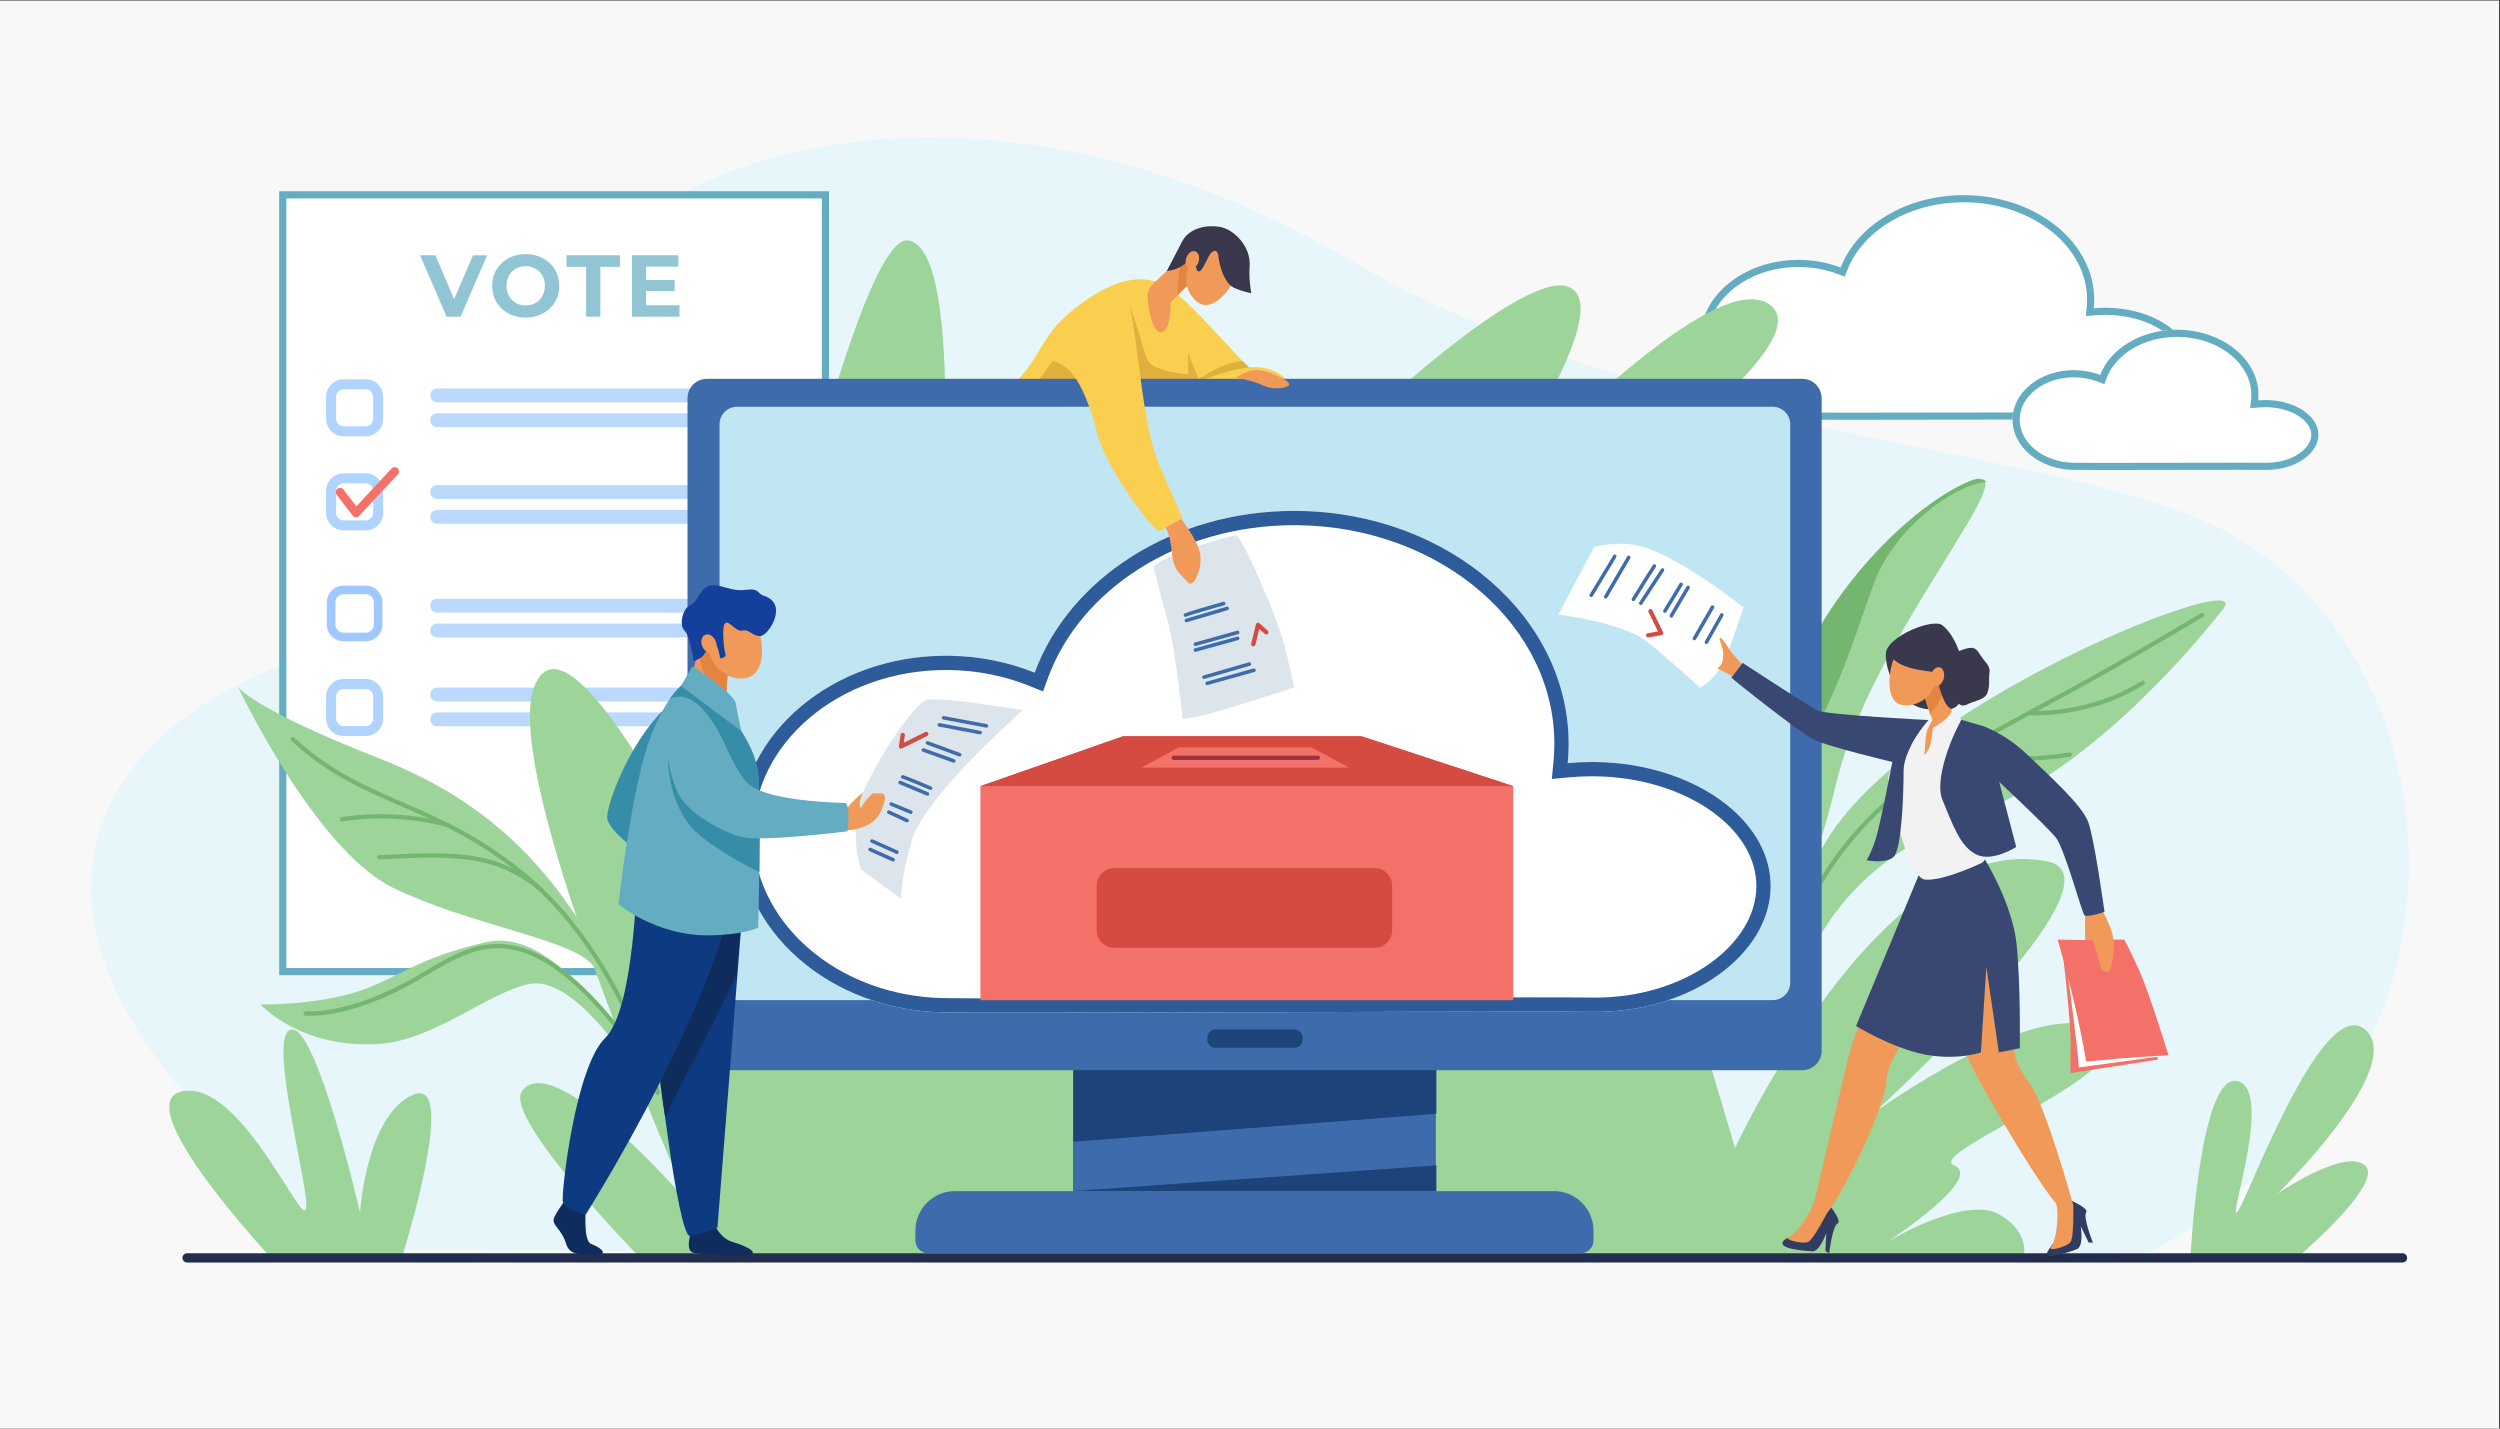 <?xml version="1.0" encoding="UTF-8" standalone="no"?>
<svg
   xmlns:dc="http://purl.org/dc/elements/1.1/"
   xmlns:cc="http://creativecommons.org/ns#"
   xmlns:rdf="http://www.w3.org/1999/02/22-rdf-syntax-ns#"
   xmlns:svg="http://www.w3.org/2000/svg"
   xmlns="http://www.w3.org/2000/svg"
   viewBox="0 0 4666.667 2666.667"
   height="2666.667"
   width="4666.667"
   xml:space="preserve"
   id="svg2"
   version="1.1"><rect x="0" y="0" width="4666.667" height="2666.667" fill="#333333" stroke="none"/><defs
     id="defs6" /><g
     transform="matrix(1.333,0,0,-1.333,0,2666.667)"
     id="g10"><g
       transform="scale(0.1)"
       id="g12"><g
         transform="scale(2.147)"
         id="g14"><path
           id="path16"
           style="fill:#f8f8f8;fill-opacity:1;fill-rule:nonzero;stroke:none"
           d="M 16300,0 H 0 V 9314.29 H 16300 V 0" /></g><g
         transform="scale(2.107)"
         id="g18"><path
           id="path20"
           style="fill:#e6f6fa;fill-opacity:1;fill-rule:nonzero;stroke:none"
           d="m 2378.06,1192.99 c -3134.936,2299.29 -1426.252,3730.92 -87.97,3997.52 1338.28,266.6 972.55,1923.55 1936.23,2801.08 626.52,570.49 2534.58,1063.55 4741.31,-222.9 C 11174.4,6482.24 13902.6,6552.9 14933.2,5880.99 16243.1,5026.97 16300,3034.87 15412.2,2097.13 14439.6,1069.71 14050.5,1103.7 14050.5,1103.7 l -11672.44,89.29" /></g><g
         transform="scale(1.06)"
         id="g22"><path
           id="path24"
           style="fill:#ffffff;fill-opacity:1;fill-rule:nonzero;stroke:none"
           d="M 10905.3,6036.93 H 3735.91 V 16300 H 10905.3 V 6036.93" /></g><g
         transform="scale(1.063)"
         id="g26"><path
           id="path28"
           style="fill:#63acc2;fill-opacity:1;fill-rule:nonzero;stroke:none"
           d="M 3772.16,6066.54 H 10826.8 V 16205.9 H 3772.16 Z m 7148.74,-94.05 H 3678.1 V 16300 h 7242.8 V 5972.49" /></g><path
         id="path30"
         style="fill:#bbd9ff;fill-opacity:1;fill-rule:nonzero;stroke:none"
         d="M 10793.7,14371.4 H 6117.56 c -50,0 -90.92,40.9 -90.92,90.9 v 12.2 c 0,50 40.92,90.9 90.92,90.9 h 4676.14 c 50,0 90.9,-40.9 90.9,-90.9 v -12.2 c 0,-50 -40.9,-90.9 -90.9,-90.9" /><path
         id="path32"
         style="fill:#bbd9ff;fill-opacity:1;fill-rule:nonzero;stroke:none"
         d="M 10793.7,14023.8 H 6117.56 c -50,0 -90.92,40.9 -90.92,90.9 v 12.2 c 0,50 40.92,90.9 90.92,90.9 h 4676.14 c 50,0 90.9,-40.9 90.9,-90.9 v -12.2 c 0,-50 -40.9,-90.9 -90.9,-90.9" /><path
         id="path34"
         style="fill:#bbd9ff;fill-opacity:1;fill-rule:nonzero;stroke:none"
         d="M 10793.7,13018.4 H 6117.56 c -50,0 -90.92,40.9 -90.92,90.9 v 12.2 c 0,50 40.92,90.9 90.92,90.9 h 4676.14 c 50,0 90.9,-40.9 90.9,-90.9 v -12.2 c 0,-50 -40.9,-90.9 -90.9,-90.9" /><path
         id="path36"
         style="fill:#bbd9ff;fill-opacity:1;fill-rule:nonzero;stroke:none"
         d="M 10793.7,12670.7 H 6117.56 c -50,0 -90.92,40.9 -90.92,91 v 12.1 c 0,50 40.92,90.9 90.92,90.9 h 4676.14 c 50,0 90.9,-40.9 90.9,-90.9 v -12.1 c 0,-50.1 -40.9,-91 -90.9,-91" /><path
         id="path38"
         style="fill:#bbd9ff;fill-opacity:1;fill-rule:nonzero;stroke:none"
         d="M 10793.7,11425.8 H 6117.56 c -50,0 -90.92,40.9 -90.92,90.9 v 12.2 c 0,50 40.92,90.9 90.92,90.9 h 4676.14 c 50,0 90.9,-40.9 90.9,-90.9 v -12.2 c 0,-50 -40.9,-90.9 -90.9,-90.9" /><path
         id="path40"
         style="fill:#bbd9ff;fill-opacity:1;fill-rule:nonzero;stroke:none"
         d="M 10793.7,11078.1 H 6117.56 c -50,0 -90.92,41 -90.92,91 v 12.1 c 0,50 40.92,91 90.92,91 h 4676.14 c 50,0 90.9,-41 90.9,-91 v -12.1 c 0,-50 -40.9,-91 -90.9,-91" /><path
         id="path42"
         style="fill:#bbd9ff;fill-opacity:1;fill-rule:nonzero;stroke:none"
         d="M 10793.7,10182.2 H 6117.56 c -50,0 -90.92,40.9 -90.92,90.9 v 12.2 c 0,50 40.92,90.9 90.92,90.9 h 4676.14 c 50,0 90.9,-40.9 90.9,-90.9 v -12.2 c 0,-50 -40.9,-90.9 -90.9,-90.9" /><path
         id="path44"
         style="fill:#bbd9ff;fill-opacity:1;fill-rule:nonzero;stroke:none"
         d="M 10793.7,9834.5 H 6117.56 c -50,0 -90.92,41 -90.92,91 v 12.1 c 0,50 40.92,91 90.92,91 h 4676.14 c 50,0 90.9,-41 90.9,-91 v -12.1 c 0,-50 -40.9,-91 -90.9,-91" /><path
         id="path46"
         style="fill:#b1d3ff;fill-opacity:1;fill-rule:nonzero;stroke:none"
         d="M 5121.03,13895.2 H 4811 c -134.76,0 -244.39,109.6 -244.39,244.4 v 310 c 0,134.8 109.63,244.4 244.39,244.4 h 310.03 c 134.76,0 244.4,-109.6 244.4,-244.4 v -310 c 0,-134.8 -109.64,-244.4 -244.4,-244.4 M 4811,14554 c -57.56,0 -104.4,-46.8 -104.4,-104.4 v -310 c 0,-57.6 46.84,-104.4 104.4,-104.4 h 310.03 c 57.57,0 104.4,46.8 104.4,104.4 v 310 c 0,57.6 -46.83,104.4 -104.4,104.4 H 4811" /><path
         id="path48"
         style="fill:#b1d3ff;fill-opacity:1;fill-rule:nonzero;stroke:none"
         d="M 5121.03,12577.5 H 4811 c -134.76,0 -244.39,109.7 -244.39,244.4 v 310.1 c 0,134.7 109.63,244.4 244.39,244.4 h 310.03 c 134.76,0 244.4,-109.7 244.4,-244.4 v -310.1 c 0,-134.7 -109.64,-244.4 -244.4,-244.4 M 4811,13236.4 c -57.56,0 -104.4,-46.9 -104.4,-104.4 v -310.1 c 0,-57.5 46.84,-104.4 104.4,-104.4 h 310.03 c 57.57,0 104.4,46.9 104.4,104.4 v 310.1 c 0,57.5 -46.83,104.4 -104.4,104.4 H 4811" /><path
         id="path50"
         style="fill:#f37168;fill-opacity:1;fill-rule:nonzero;stroke:none"
         d="m 4985.41,12761.9 c -0.97,0 -1.94,0 -2.91,0.1 -17.63,0.9 -33.98,9.4 -44.72,23.4 l -222.84,290.7 c -20.16,26.3 -15.18,63.9 11.11,84.1 26.3,20.2 63.96,15.2 84.13,-11.1 l 179.71,-234.4 494.2,529.5 c 22.62,24.2 60.6,25.5 84.81,2.9 24.23,-22.6 25.53,-60.6 2.93,-84.8 L 5029.27,12781 c -11.38,-12.2 -27.28,-19.1 -43.86,-19.1" /><path
         id="path52"
         style="fill:#9ec8ff;fill-opacity:1;fill-rule:nonzero;stroke:none"
         d="m 4811,11684.1 c -63.08,0 -114.39,-51.3 -114.39,-114.4 v -310 c 0,-63.1 51.31,-114.4 114.39,-114.4 h 310.04 c 63.07,0 114.39,51.3 114.39,114.4 v 310 c 0,63.1 -51.32,114.4 -114.39,114.4 z m 310.04,-658.8 H 4811 c -129.24,0 -234.39,105.1 -234.39,234.4 v 310 c 0,129.3 105.15,234.4 234.39,234.4 h 310.04 c 129.24,0 234.39,-105.1 234.39,-234.4 v -310 c 0,-129.3 -105.15,-234.4 -234.39,-234.4" /><path
         id="path54"
         style="fill:#b1d3ff;fill-opacity:1;fill-rule:nonzero;stroke:none"
         d="M 5121.03,9697.6 H 4811 c -134.76,0 -244.39,109.7 -244.39,244.4 v 310.1 c 0,134.7 109.63,244.4 244.39,244.4 h 310.03 c 134.76,0 244.4,-109.7 244.4,-244.4 V 9942 c 0,-134.7 -109.64,-244.4 -244.4,-244.4 M 4811,10356.4 c -57.56,0 -104.4,-46.8 -104.4,-104.3 V 9942 c 0,-57.5 46.84,-104.4 104.4,-104.4 h 310.03 c 57.57,0 104.4,46.9 104.4,104.4 v 310.1 c 0,57.5 -46.83,104.3 -104.4,104.3 H 4811" /><g
         transform="scale(1.008)"
         id="g56"><path
           id="path58"
           style="fill:#92c5d4;fill-opacity:1;fill-rule:nonzero;stroke:none"
           d="m 6398.69,15447.4 h -194.88 l -367.83,852.6 h 213.14 l 259.44,-609 263.09,609 h 196.09 l -369.05,-852.6" /></g><g
         transform="scale(1.009)"
         id="g60"><path
           id="path62"
           style="fill:#92c5d4;fill-opacity:1;fill-rule:nonzero;stroke:none"
           d="m 7295.88,15419 c -88.43,0 -168.13,19 -239.12,57.2 -70.99,38.1 -126.56,90.6 -166.71,157.6 -40.15,66.9 -60.23,142.1 -60.23,225.7 0,83.5 20.08,158.8 60.23,225.7 40.15,67 95.72,119.5 166.71,157.6 70.99,38.1 150.69,57.2 239.12,57.2 88.42,0 167.94,-19.1 238.53,-57.2 70.57,-38.1 126.13,-90.6 166.7,-157.6 40.56,-66.9 60.86,-142.2 60.86,-225.7 0,-83.6 -20.3,-158.8 -60.86,-225.7 -40.57,-67 -96.13,-119.5 -166.7,-157.6 -70.59,-38.2 -150.11,-57.2 -238.53,-57.2 m 0,713.1 c -50.3,0 -95.72,-11.6 -136.29,-34.7 -40.56,-23.1 -72.4,-55.4 -95.53,-96.8 -23.12,-41.3 -34.66,-88.4 -34.66,-141.1 0,-52.7 11.54,-99.8 34.66,-141.2 23.13,-41.3 54.97,-73.6 95.53,-96.7 40.57,-23.1 85.99,-34.7 136.29,-34.7 50.3,0 95.72,11.6 136.3,34.7 40.55,23.1 72.42,55.4 95.52,96.7 23.13,41.4 34.69,88.5 34.69,141.2 0,52.7 -11.56,99.8 -34.69,141.1 -23.1,41.4 -54.97,73.7 -95.52,96.8 -40.58,23.1 -86,34.7 -136.3,34.7" /></g><g
         transform="scale(1.008)"
         id="g64"><path
           id="path66"
           style="fill:#92c5d4;fill-opacity:1;fill-rule:nonzero;stroke:none"
           d="m 8340.14,15447.4 h -197.29 v 691.8 H 7870 v 160.8 h 742.99 v -160.8 h -272.85 v -691.8" /></g><g
         transform="scale(1.008)"
         id="g68"><path
           id="path70"
           style="fill:#92c5d4;fill-opacity:1;fill-rule:nonzero;stroke:none"
           d="m 9439.98,15447.4 h -660.15 v 852.6 h 644.32 v -158.3 h -448.22 v -185.2 h 395.85 v -153.4 h -395.85 v -197.3 h 464.05 v -158.4" /></g><g
         transform="scale(1.882)"
         id="g72"><path
           id="path74"
           style="fill:#ffffff;fill-opacity:1;fill-rule:nonzero;stroke:none"
           d="m 15677.5,8339.84 c -33.4,0.49 -66.1,-0.8 -98.1,-3.64 1.8,18.09 2.9,36.35 3.2,54.79 6.1,426.73 -420.9,778.86 -953.9,786.51 -437,6.27 -809.3,-220.99 -932.7,-538.23 -91.6,34.88 -193.5,55.03 -301.1,56.58 -406,5.82 -739,-255.55 -743.6,-583.8 -4.8,-328.26 320.5,-599.08 726.5,-604.91 274.5,-3.94 2051.4,3.39 2288,0 345.2,-4.96 627.7,188.86 631,414.74 3.2,225.88 -274.1,413.01 -619.3,417.96" /></g><g
         transform="scale(1.882)"
         id="g76"><path
           id="path78"
           style="fill:#63acc2;fill-opacity:1;fill-rule:nonzero;stroke:none"
           d="m 14611,9177.63 c -429.3,0.02 -793.3,-225.37 -915,-538.36 -91.6,34.88 -193.5,55.03 -301.1,56.58 -4.5,0.06 -8.9,0.09 -13.3,0.09 -399.9,0.01 -725.7,-259.23 -730.3,-583.89 -4.8,-328.26 320.5,-599.08 726.5,-604.91 61.4,-0.89 197.7,-1.2 375,-1.2 458.8,0 1192.3,2.13 1613.4,2.13 144.8,0 252.6,-0.26 299.6,-0.93 4.3,-0.06 8.6,-0.09 12.9,-0.09 339.4,0 614.8,191.77 618.1,414.83 3.2,225.88 -274.1,413.01 -619.3,417.96 -4.6,0.07 -9.1,0.1 -13.6,0.1 -28.7,0 -56.9,-1.29 -84.5,-3.74 1.8,18.09 2.9,36.35 3.2,54.79 6.1,426.73 -420.9,778.86 -953.9,786.51 -5.9,0.08 -11.8,0.13 -17.7,0.13 z m 0,-53.14 c 5.7,0 11.3,-0.04 16.9,-0.12 502.8,-7.22 907.3,-335.87 901.6,-732.62 -0.2,-16.29 -1.2,-33.16 -3,-50.15 l -6.5,-64.01 64,5.69 c 26.5,2.34 53.3,3.53 79.9,3.53 4.3,0 8.6,-0.03 12.9,-0.1 156.7,-2.25 302.8,-43.81 411.3,-117.04 101.6,-68.58 156.8,-156.31 155.5,-247.03 -1.3,-90.81 -58,-178.84 -159.7,-247.86 -108.8,-73.9 -252.7,-114.6 -405.2,-114.6 -4,0 -8.1,0.03 -12.1,0.09 -43.7,0.62 -142,0.93 -300.4,0.93 -206.1,0 -481.8,-0.5 -773.8,-1.03 -297.6,-0.54 -605.3,-1.09 -839.6,-1.09 -195.9,0 -318.3,0.38 -374.2,1.19 -376,5.4 -678.5,252.58 -674.2,551.01 2,140.71 71.9,273.15 196.9,372.94 128.1,102.27 298.7,158.59 480.3,158.59 4.2,0 8.4,-0.03 12.6,-0.09 98.8,-1.42 194.1,-19.29 282.9,-53.11 l 49.3,-18.77 19.1,49.17 c 27.7,71.4 69.5,138.73 124.1,200.1 54.4,61.14 120.3,115.01 195.8,160.1 158.1,94.39 346.8,144.29 545.6,144.28" /></g><g
         transform="scale(1.992)"
         id="g80"><path
           id="path82"
           style="fill:#ffffff;fill-opacity:1;fill-rule:nonzero;stroke:none"
           d="m 15932.9,7230.48 c -19.7,0.28 -39,-0.48 -57.9,-2.15 1.1,10.67 1.7,21.44 1.9,32.31 3.6,251.7 -248.3,459.4 -562.7,463.91 -257.7,3.7 -477.3,-130.34 -550.1,-317.46 -54,20.57 -114.1,32.45 -177.6,33.37 -239.5,3.44 -435.8,-150.73 -438.6,-344.35 -2.8,-193.61 189.1,-353.35 428.5,-356.79 161.9,-2.33 1210,2 1349.5,0 203.7,-2.92 370.3,111.39 372.2,244.63 1.9,133.23 -161.6,243.61 -365.2,246.53" /></g><g
         transform="scale(1.992)"
         id="g84"><path
           id="path86"
           style="fill:#63acc2;fill-opacity:1;fill-rule:nonzero;stroke:none"
           d="m 15303.8,7724.62 c -253.2,0.02 -467.9,-132.93 -539.7,-317.53 -54,20.57 -114.1,32.45 -177.6,33.37 -2.6,0.03 -5.3,0.05 -7.9,0.05 -235.8,0.01 -428,-152.9 -430.7,-344.4 -2.8,-193.61 189.1,-353.35 428.5,-356.79 36.2,-0.52 116.6,-0.71 221.2,-0.71 270.7,0 703.3,1.26 951.6,1.26 85.5,0 149,-0.16 176.7,-0.55 2.6,-0.04 5.2,-0.05 7.7,-0.05 200.1,0 362.6,113.11 364.5,244.68 1.9,133.23 -161.6,243.61 -365.2,246.53 -2.7,0.03 -5.4,0.05 -8.1,0.05 -16.9,0 -33.5,-0.76 -49.8,-2.2 1.1,10.67 1.7,21.44 1.9,32.31 3.6,251.7 -248.3,459.4 -562.7,463.91 -3.4,0.05 -6.9,0.07 -10.4,0.07 z m 0,-50.19 c 3.2,0 6.5,-0.02 9.7,-0.07 140.7,-2.02 271.8,-47.41 369.4,-127.8 94.2,-77.73 145.3,-179.01 143.8,-285.2 -0.2,-9.07 -0.7,-18.47 -1.7,-27.94 l -6.1,-60.46 60.5,5.37 c 15.1,1.33 30.3,2.01 45.4,2.01 2.4,0 4.9,-0.02 7.4,-0.05 172.6,-2.49 317.2,-92.07 315.7,-195.62 -0.7,-46.56 -32,-94.25 -85.9,-130.87 -61.1,-41.49 -142.2,-64.34 -228.4,-64.34 -2.3,0 -4.6,0.02 -6.9,0.05 -25.9,0.37 -83.9,0.55 -177.5,0.55 -121.5,0 -284.2,-0.29 -456.4,-0.61 -175.5,-0.31 -357,-0.64 -495.2,-0.64 -115.5,0 -187.5,0.23 -220.4,0.7 -211.4,3.04 -381.5,140.25 -379.1,305.88 1.1,77.25 39.8,150.23 109.1,205.51 72.2,57.67 168.6,89.42 271.4,89.42 2.4,0 4.8,-0.02 7.2,-0.06 56.1,-0.8 110.1,-10.92 160.4,-30.08 l 46.6,-17.74 18,46.45 c 31.1,79.92 95.3,152.05 180.9,203.1 90.3,53.94 198.2,82.44 312.1,82.44" /></g><path
         id="path88"
         style="fill:#9cd499;fill-opacity:1;fill-rule:nonzero;stroke:none"
         d="m 3840.47,2343.1 c 0,0 -2091.5,2223.5 -1285.75,2380.1 805.75,156.6 1652.06,-1861 1728.9,-1652.2 76.85,208.8 -563.15,2464.7 -203.15,2516.7 360,52.1 961.32,-2562.3 961.32,-2562.3 0,0 85.54,1363 742.11,1648.7 656.57,285.7 -157.99,-2284 -157.99,-2284 l -1785.44,-47" /><g
         transform="scale(1.752)"
         id="g90"><path
           id="path92"
           style="fill:#9cd499;fill-opacity:1;fill-rule:nonzero;stroke:none"
           d="m 13034.6,2863.45 c 1071.6,755.52 1358.2,1120.75 1646.8,2313.13 288.5,1192.4 1618.6,2632.4 1046.6,2388.72 -572,-243.69 -1560.5,-1295.66 -1520.6,-2316.52 40,-1020.95 -108.3,-1314.8 -276.5,-1549.12 -168.3,-234.38 -889.5,-754.04 -889.5,-754.04 l -6.8,-82.17" /></g><g
         transform="scale(1.706)"
         id="g94"><path
           id="path96"
           style="fill:#74b570;fill-opacity:1;fill-rule:nonzero;stroke:none"
           d="m 14074.1,3465.83 c 3.9,3.35 7.7,6.69 11.5,10.03 66,87.52 403,540.2 481.8,771.99 87.6,257.29 17.4,923.7 288.9,1407.15 271.4,483.44 397.9,940.51 527.1,1287.42 170.6,458.04 664.1,805.01 916.6,827.08 -0.9,4.69 -2.6,8.78 -4.7,12.38 l -62.2,14.77 c -20.6,-3.88 -46,-12.21 -76.9,-25.39 -587.6,-250.32 -1603,-1330.93 -1562,-2379.59 41.1,-1048.74 -111.2,-1350.58 -284.1,-1591.34 -46.6,-64.9 -134.6,-151.19 -238.1,-242.52 l 2.1,-91.98" /></g><g
         transform="scale(1.942)"
         id="g98"><path
           id="path100"
           style="fill:#9cd499;fill-opacity:1;fill-rule:nonzero;stroke:none"
           d="m 13056.3,3976.77 c 279,1101.14 3243.7,2276.75 2974.6,1933.79 -269.2,-342.95 -985.1,-1169.61 -1794.5,-1482.06 -809.4,-312.45 -1117.7,-766.29 -1314,-1320.7 -196.3,-554.45 -145.1,-232.17 133.9,868.97" /></g><g
         transform="scale(1.894)"
         id="g102"><path
           id="path104"
           style="fill:#74b570;fill-opacity:1;fill-rule:nonzero;stroke:none"
           d="m 12900,2729.36 c -22.2,0 -38.7,4.59 -40,4.96 -8.4,2.49 -13.2,11.25 -10.8,19.65 2.5,8.4 11.2,13.26 19.6,10.83 0.5,-0.11 47,-12.94 82.2,9.66 21.2,13.68 34.6,38.08 39.8,72.56 33.7,221.87 109.2,390.86 175.9,540 40.9,91.47 76.2,170.48 95.7,247.69 28,111.01 109.4,306.52 253.8,522.31 176.3,263.53 406.3,494.79 665,668.8 304.1,204.54 519.7,320.47 818,480.94 294.8,158.54 661.8,355.84 1274.6,722.55 7.5,4.49 17.2,2.05 21.7,-5.46 4.5,-7.51 2.1,-17.24 -5.4,-21.73 -613.5,-367.08 -980.7,-564.58 -1275.9,-723.28 -297.5,-160.02 -512.5,-275.62 -815.4,-479.32 -602.5,-405.33 -858,-983.88 -905.6,-1172.57 -20.2,-79.91 -57.8,-163.93 -97.5,-252.86 -65.9,-147.3 -140.6,-314.18 -173.6,-531.82 -6.6,-43.99 -24.9,-75.84 -54.2,-94.64 -22.7,-14.41 -47.6,-18.27 -67.9,-18.27" /></g><g
         transform="scale(1.843)"
         id="g106"><path
           id="path108"
           style="fill:#74b570;fill-opacity:1;fill-rule:nonzero;stroke:none"
           d="m 15464.8,5418.79 c -31.3,0 -49.5,1.3 -51.3,1.41 -9,0.65 -15.7,8.46 -15,17.43 0.6,8.97 8.4,15.61 17.4,15.05 4.4,-0.31 445.6,-29.12 856.9,226.94 7.7,4.74 17.7,2.42 22.4,-5.23 4.8,-7.63 2.5,-17.67 -5.2,-22.41 -219.8,-136.85 -446.2,-192.58 -597.4,-215.24 -99.5,-14.91 -179.4,-17.95 -227.8,-17.95" /></g><g
         transform="scale(1.78)"
         id="g110"><path
           id="path112"
           style="fill:#74b570;fill-opacity:1;fill-rule:nonzero;stroke:none"
           d="m 15897.5,5253.74 c -291,0 -465.9,56.01 -468.3,56.8 -8.9,2.92 -13.7,12.41 -10.8,21.23 3,8.88 12.5,13.66 21.3,10.79 3.3,-1.07 331.5,-105.79 839.5,-23.88 9.1,1.46 17.8,-4.77 19.3,-13.99 1.5,-9.15 -4.8,-17.81 -14,-19.32 -144.2,-23.21 -274.3,-31.63 -387,-31.63" /></g><g
         transform="scale(1.858)"
         id="g114"><path
           id="path116"
           style="fill:#9cd499;fill-opacity:1;fill-rule:nonzero;stroke:none"
           d="m 4825.28,1286.49 c 0,0 -1031.63,1055.14 -892.32,1254.78 239.8,343.67 1260.85,-846.14 1260.85,-846.14 0,0 -1430.12,3202.78 -1167.4,3895.43 262.71,692.62 1333.45,-1534.75 1333.45,-1534.75 0,0 1027.68,4961.65 1483.42,4898.84 455.74,-62.79 221.87,-2586.07 221.87,-2586.07 l 3103.35,1123.81 c 0,0 1350.4,1301.07 1673.4,1102.67 322.9,-198.4 -572,-1420.77 -436.7,-1369.37 135.3,51.4 1528,1566.48 1940.4,1239.54 412.5,-326.93 -1650.5,-1698.81 -1650.5,-1698.81 l 1381.8,-4652.04 c 0,0 1111.9,2411.33 2354.4,2160.13 636.7,-128.7 -1308.2,-1895.47 -1308.2,-1895.47 0,0 1218.3,888.82 1697.6,628.57 479.3,-260.25 -1330.9,-926.01 -1093.6,-1023.71 237.3,-97.74 -511.3,-582.17 -511.3,-582.17 0,0 591,361.43 852.5,211.8 261.5,-149.58 174.9,-352.34 174.9,-352.34 l -10417.92,25.3" /></g><g
         transform="scale(2.069)"
         id="g118"><path
           id="path120"
           style="fill:#9cd499;fill-opacity:1;fill-rule:nonzero;stroke:none"
           d="m 14825.4,1155.34 c 0,0 63.1,1247.91 314.5,1196.67 251.3,-51.19 -58,-935.21 0,-889.57 58,45.63 572.3,1484.91 866.2,1238.96 293.9,-245.9 -590.4,-1111.21 -590.4,-1111.21 0,0 451.1,310.39 590.4,191.47 139.2,-118.91 -460.2,-626.32 -460.2,-626.32 h -720.5" /></g><path
         id="path122"
         style="fill:#9cd499;fill-opacity:1;fill-rule:nonzero;stroke:none"
         d="m 9244.65,4564.8 c -1.8,51 -1264.14,2509.9 -2424.96,2249 -1160.82,-260.8 -1322.02,-614 -2123.6,-775.2 -571.87,-115.1 -1049.06,-98.5 -1049.06,-98.5 0,0 558.63,-622.3 1654.68,-554.5 774.94,47.9 1552.79,734.6 2116.15,841.4 563.37,106.9 1259.1,-926.1 1259.1,-926.1 l 310.95,-556.2 256.74,-179.9" /><path
         id="path124"
         style="fill:#74b570;fill-opacity:1;fill-rule:nonzero;stroke:none"
         d="m 8881.1,5278.1 c -9.16,0 -18.2,4.2 -24.09,12.1 -652.46,877.1 -1190.26,1328.1 -1692.51,1419.2 -441.28,80.1 -797.9,-129.9 -1175.42,-352.1 -95.39,-56.2 -194.02,-114.2 -294.01,-167.3 -875.9,-464.4 -1396.97,-408 -1418.72,-405.4 -16.44,2 -28.17,16.9 -26.18,33.3 1.98,16.5 16.9,28.2 33.38,26.2 5.12,-0.6 526.2,-55.6 1383.41,399 98.81,52.4 196.86,110.1 291.68,165.9 387.39,228.1 753.27,443.5 1216.57,359.4 518.14,-94 1067.85,-552.3 1729.95,-1442.4 9.88,-13.3 7.13,-32.1 -6.18,-42 -5.37,-4 -11.65,-5.9 -17.88,-5.9" /><path
         id="path126"
         style="fill:#9cd499;fill-opacity:1;fill-rule:nonzero;stroke:none"
         d="m 9256.84,4532.2 c -895.95,2853.5 -2126.25,4138.3 -3936.39,4848.3 -1810.14,710 -1987.93,1005.9 -1987.93,1005.9 0,0 1082.63,-2285.7 2171.89,-2813.7 1089.26,-528.1 2464.06,-710.1 2786.98,-1073 322.92,-362.9 786.84,-1809.6 786.84,-1809.6 l 200.93,-218.5 -22.32,60.6" /><path
         id="path128"
         style="fill:#74b570;fill-opacity:1;fill-rule:nonzero;stroke:none"
         d="m 9210.59,4674.5 c -13.27,0 -25.38,8.8 -28.97,22.2 -1.24,4.7 -127.24,471.4 -408.14,1067.1 -258.82,548.8 -705.91,1322.6 -1365.97,1891.9 -653.44,563.7 -1235.2,817.1 -1797.8,1062.2 -532.82,232 -1036.08,451.2 -1529.08,914.5 -12.08,11.3 -12.67,30.3 -1.32,42.4 11.34,12.1 30.33,12.7 42.4,1.3 485.42,-456.1 984.05,-673.3 1511.96,-903.2 566.7,-246.9 1152.71,-502.1 1813.04,-1071.7 668.37,-576.6 1120.22,-1358.5 1381.59,-1913 282.99,-600.3 410.04,-1071.3 411.29,-1076 4.27,-16 -5.24,-32.5 -21.25,-36.7 -2.59,-0.7 -5.2,-1 -7.75,-1" /><path
         id="path130"
         style="fill:#74b570;fill-opacity:1;fill-rule:nonzero;stroke:none"
         d="m 6274.08,8419.8 c -2.97,0 -5.99,0.4 -8.98,1.3 -6.75,2.2 -684.03,210.1 -1470.21,80.6 -16.36,-2.7 -31.78,8.4 -34.47,24.7 -2.7,16.4 8.37,31.8 24.73,34.5 800.88,131.9 1491.05,-80.4 1497.92,-82.5 15.81,-5 24.6,-21.8 19.64,-37.6 -4.03,-12.8 -15.86,-21 -28.63,-21" /><path
         id="path132"
         style="fill:#74b570;fill-opacity:1;fill-rule:nonzero;stroke:none"
         d="m 7579.38,7515.3 c -6.65,0 -13.34,2.2 -18.9,6.7 -622.56,506.2 -1138.67,503.4 -2246.72,449 -16.67,-1.2 -30.63,11.9 -31.44,28.5 -0.82,16.5 11.95,30.6 28.49,31.4 1123.96,55.2 1647.84,57.8 2287.52,-462.4 12.85,-10.4 14.8,-29.3 4.36,-42.2 -5.94,-7.3 -14.58,-11 -23.31,-11" /><g
         transform="scale(2.068)"
         id="g134"><path
           id="path136"
           style="fill:#232e4f;fill-opacity:1;fill-rule:nonzero;stroke:none"
           d="M 16268.6,1124.4 H 1266.88 c -17.36,0 -31.44,14.07 -31.44,31.43 0,17.36 14.08,31.43 31.44,31.43 H 16268.6 c 17.3,0 31.4,-14.07 31.4,-31.43 0,-17.36 -14.1,-31.43 -31.4,-31.43" /></g><g
         transform="scale(1.099)"
         id="g138"><path
           id="path140"
           style="fill:#facf50;fill-opacity:1;fill-rule:nonzero;stroke:none"
           d="m 14891.8,14536.9 c 235.7,-150.1 683,-666.1 968.2,-966.3 285.4,-300.1 440,-466.9 440,-466.9 l -3520,84.9 c 0,0 191,137.9 363.8,391.1 172.8,253.2 230.6,482.4 709.4,809.5 482.1,329.3 808.5,294.2 1038.6,147.7" /></g><g
         transform="scale(1.092)"
         id="g142"><path
           id="path144"
           style="fill:#e0b03e;fill-opacity:1;fill-rule:nonzero;stroke:none"
           d="m 14354.5,14509.5 c 173.9,0 283.8,-668.3 366.2,-814.8 82.4,-146.4 516,-173.9 516,-173.9 v 276.1 c 0,0 79,-207.5 133.9,-338.6 155.7,99.1 361.6,218.1 563.1,232 18.4,-10.2 366.3,-369.4 366.3,-369.4 l -2897.5,-47.3 c 0,0 -174,91.6 -146.5,91.6 27.5,0 241.9,366.1 418.4,526.3 176.6,160.2 680.1,618 680.1,618" /></g><g
         transform="scale(1.107)"
         id="g146"><path
           id="path148"
           style="fill:#facf50;fill-opacity:1;fill-rule:nonzero;stroke:none"
           d="m 15108,13224.5 c 0,0 559.9,239.3 839.8,198.7 280,-40.6 352.2,-198.7 352.2,-198.7 h -1192" /></g><g
         transform="scale(1.369)"
         id="g150"><path
           id="path152"
           style="fill:#3e6bab;fill-opacity:1;fill-rule:nonzero;stroke:none"
           d="M 14687.5,2429.09 V 4031.4 H 10975.9 V 2429.09 H 9769.18 c -224.06,0 -405.62,-181.62 -405.62,-405.68 v -98.6 c 0,-72.81 59.01,-131.82 131.82,-131.82 h 6672.72 c 72.9,0 131.9,59.01 131.9,131.82 v 98.6 c 0,224.06 -181.6,405.68 -405.6,405.68 h -1206.9" /></g><g
         transform="scale(1.234)"
         id="g154"><path
           id="path156"
           style="fill:#1c447a;fill-opacity:1;fill-rule:nonzero;stroke:none"
           d="m 12180.9,3255.01 4119.1,317.55 v 749.05 l -4119.1,-43.6 v -1023" /></g><g
         transform="scale(1.234)"
         id="g158"><path
           id="path160"
           style="fill:#1c447a;fill-opacity:1;fill-rule:nonzero;stroke:none"
           d="M 16300,2987.3 12180.9,2695.77 H 16300 v 291.53" /></g><g
         transform="scale(1.565)"
         id="g162"><path
           id="path164"
           style="fill:#3e6bab;fill-opacity:1;fill-rule:nonzero;stroke:none"
           d="M 16126.2,3206.52 H 6325.62 c -96.01,0 -173.84,77.82 -173.84,173.85 v 5838.81 c 0,96.01 77.83,173.84 173.84,173.84 h 9800.58 c 96,0 173.8,-77.83 173.8,-173.84 V 3380.37 c 0,-96.03 -77.8,-173.85 -173.8,-173.85" /></g><g
         transform="scale(1.538)"
         id="g166"><path
           id="path168"
           style="fill:#bfe6f2;fill-opacity:1;fill-rule:nonzero;stroke:none"
           d="M 16140.8,3900.92 H 6710.83 c -87.98,0 -159.25,71.27 -159.25,159.19 v 5084.27 c 0,87.94 71.27,159.23 159.25,159.23 h 9429.97 c 87.9,0 159.2,-71.29 159.2,-159.23 V 4060.11 c 0,-87.92 -71.3,-159.19 -159.2,-159.19" /></g><g
         transform="scale(1.119)"
         id="g170"><path
           id="path172"
           style="fill:#1c447a;fill-opacity:1;fill-rule:nonzero;stroke:none"
           d="M 16200.7,4765.84 H 15208 c -54.7,0 -99.4,44.69 -99.4,99.3 v 29.94 c 0,54.62 44.7,99.22 99.4,99.22 h 992.7 c 54.6,0 99.3,-44.6 99.3,-99.22 v -29.94 c 0,-54.61 -44.7,-99.3 -99.3,-99.3" /></g><g
         transform="scale(1.522)"
         id="g174"><path
           id="path176"
           style="fill:#ffffff;fill-opacity:1;fill-rule:nonzero;stroke:none"
           d="m 14679.5,6132.75 c -86.9,1.25 -172.3,-2.37 -255.7,-10.25 4.9,49.93 7.9,100.33 8.6,151.25 16.9,1178.03 -1094.5,2149.17 -2482.3,2169.09 -1137.9,16.33 -2108.15,-611.87 -2430.17,-1487.92 -238.45,96.09 -503.77,151.49 -783.87,155.5 -1057.2,15.18 -1924.84,-707.1 -1937.85,-1613.31 -13.01,-906.21 833.54,-1653.08 1890.8,-1668.26 714.68,-10.25 5342.09,14 5957.99,5.13 899,-12.88 1635.1,522.75 1644.1,1146.36 8.9,623.54 -712.6,1139.53 -1611.6,1152.41" /></g><g
         transform="scale(1.522)"
         id="g178"><path
           id="path180"
           style="fill:#2e5b9a;fill-opacity:1;fill-rule:nonzero;stroke:none"
           d="m 11906.7,8443.15 c -1119.1,0.03 -2068.89,-623.31 -2386.77,-1488.23 -238.45,96.09 -503.77,151.48 -783.87,155.5 -10.91,0.16 -21.81,0.24 -32.66,0.24 -1042.41,0.02 -1892.31,-716.74 -1905.19,-1613.55 -13.01,-906.21 833.54,-1653.08 1890.8,-1668.26 129.05,-1.84 385.89,-2.56 723.55,-2.56 1233.24,0 3546.44,9.66 4664.84,9.66 270.8,0 471.2,-0.53 569.6,-1.97 10.6,-0.13 21.3,-0.2 31.9,-0.2 884.5,0 1603.3,530.31 1612.2,1146.56 8.9,623.54 -712.6,1139.53 -1611.6,1152.41 -11.2,0.19 -22.5,0.26 -33.6,0.26 -75.3,0 -149.4,-3.61 -222.1,-10.51 4.9,49.93 7.9,100.33 8.6,151.25 16.9,1178.03 -1094.5,2149.17 -2482.3,2169.09 -14.4,0.21 -29,0.31 -43.4,0.31 z m 0,-131.41 c 13.8,0 27.8,-0.1 41.5,-0.29 324.1,-4.66 637.5,-62.96 931.4,-173.3 282.9,-106.17 535.9,-255.72 752,-444.51 214.5,-187.44 381.7,-404.01 496.8,-643.71 118.4,-246.35 176.5,-506.85 172.6,-774.28 -0.6,-45.66 -3.3,-92.9 -7.9,-140.47 l -15.4,-158.55 158.6,15.05 c 69.4,6.57 140,9.92 209.6,9.92 10.5,0 21.1,-0.07 31.7,-0.2 207.2,-3.02 407.6,-33.97 595.4,-91.99 179.5,-55.52 339.8,-133.12 476.3,-230.75 268.3,-191.86 414,-439.18 410.4,-696.42 -1.9,-127.33 -39.7,-252.83 -112.4,-373.07 -73.1,-120.96 -177.7,-230.82 -310.7,-326.56 -137,-98.49 -296,-176.15 -472.8,-230.82 -185.9,-57.49 -382.6,-86.6 -584.9,-86.6 -10,0 -20,0.07 -29.9,0.2 -93.5,1.31 -280.5,1.97 -571.6,1.97 -545.7,0 -1361.8,-2.24 -2225.8,-4.67 -888.7,-2.49 -1807.5,-4.99 -2439.04,-4.99 -365.32,0 -601.4,0.79 -721.71,2.56 -243.11,3.49 -478.13,47.57 -698.58,131.08 -211.9,80.3 -401.32,193.38 -563.09,336.02 -160.25,141.4 -285.1,304.74 -371.04,485.37 -88.17,185.35 -131.41,381.35 -128.52,582.47 5.65,394.83 190.35,765.87 519.99,1044.66 162.56,137.54 351.85,245.57 562.51,321.11 218.86,78.49 451.46,118.28 691.28,118.28 10.25,0 20.64,-0.07 30.82,-0.22 257.5,-3.7 505.34,-52.82 736.56,-146 l 125.69,-50.65 46.78,127.2 c 73.27,199.35 183.26,387.17 326.96,558.25 142.69,169.86 315.29,319.41 512.99,444.52 200.6,127.01 422.5,225.79 659.3,293.57 245.4,70.23 502.5,105.83 764.2,105.82 v 0" /></g><g
         transform="scale(1.3)"
         id="g182"><path
           id="path184"
           style="fill:#f37168;fill-opacity:1;fill-rule:nonzero;stroke:none"
           d="m 16300,4614.56 h -5739 v 2306.01 l 1535.3,536.64 H 14667 l 1633,-536.64 V 4614.56" /></g><g
         transform="scale(1.3)"
         id="g186"><path
           id="path188"
           style="fill:#d54a41;fill-opacity:1;fill-rule:nonzero;stroke:none"
           d="M 12096.3,7457.21 10561,6920.57 h 5739 l -1633,536.64 h -2570.7" /></g><g
         transform="scale(1.159)"
         id="g190"><path
           id="path192"
           style="fill:#f37168;fill-opacity:1;fill-rule:nonzero;stroke:none"
           d="m 16300,7986.32 h -2510.5 l 451.2,242.72 h 1608.2 l 451.1,-242.72" /></g><g
         transform="scale(1.134)"
         id="g194"><path
           id="path196"
           style="fill:#993341;fill-opacity:1;fill-rule:nonzero;stroke:none"
           d="M 16273.6,8256.88 H 14494 c -14.6,0 -26.5,11.9 -26.5,26.45 0,14.63 11.9,26.44 26.5,26.44 h 1779.6 c 14.6,0 26.4,-11.81 26.4,-26.44 0,-14.55 -11.8,-26.45 -26.4,-26.45" /></g><g
         transform="scale(1.196)"
         id="g198"><path
           id="path200"
           style="fill:#d54a41;fill-opacity:1;fill-rule:nonzero;stroke:none"
           d="m 16096.4,5629.14 h -3052.3 c -111.9,0 -203.5,91.66 -203.5,203.56 v 525.71 c 0,111.98 91.6,203.56 203.5,203.56 h 3052.3 c 111.9,0 203.6,-91.58 203.6,-203.56 V 5832.7 c 0,-111.9 -91.7,-203.56 -203.6,-203.56" /></g><g
         transform="scale(1.112)"
         id="g202"><path
           id="path204"
           style="fill:#dbe5eb;fill-opacity:1;fill-rule:nonzero;stroke:none"
           d="m 14526,10848.3 c 95,145.7 982,405.4 1045.4,399.1 63.3,-6.3 523.1,-1039 619.5,-1444.47 96.4,-405.46 109.1,-468.82 109.1,-468.82 0,0 -1026.3,-335.78 -1216.4,-367.47 -190.1,-31.64 -190.1,-31.64 -190.1,-31.64 0,0 -95,912.28 -190.1,1248.1 -95,335.7 -177.4,665.2 -177.4,665.2" /></g><g
         transform="scale(1.079)"
         id="g206"><path
           id="path208"
           style="fill:#3e6bab;fill-opacity:1;fill-rule:nonzero;stroke:none"
           d="m 15666.6,9648.73 c -10.1,0 -19.4,6.72 -22.3,16.95 -3.4,12.32 3.7,25.12 16,28.56 l 607.7,169.87 c 12.3,3.48 25.1,-3.76 28.6,-16.09 3.4,-12.32 -3.7,-25.11 -16.1,-28.55 l -607.6,-169.87 c -2.2,-0.59 -4.2,-0.87 -6.3,-0.87" /></g><g
         transform="scale(1.075)"
         id="g210"><path
           id="path212"
           style="fill:#3e6bab;fill-opacity:1;fill-rule:nonzero;stroke:none"
           d="m 15684.1,9764.94 c -10,0 -19.3,6.62 -22.3,16.82 -3.5,12.33 3.6,25.22 15.9,28.77 l 589.9,170.43 c 12.4,3.59 25.2,-3.54 28.9,-15.89 3.5,-12.33 -3.6,-25.23 -15.9,-28.79 l -589.9,-170.41 c -2.3,-0.63 -4.4,-0.93 -6.6,-0.93" /></g><g
         transform="scale(1.065)"
         id="g214"><path
           id="path216"
           style="fill:#3e6bab;fill-opacity:1;fill-rule:nonzero;stroke:none"
           d="m 15718.2,10213.4 c -10.3,0 -19.7,6.9 -22.6,17.3 -3.4,12.5 3.9,25.4 16.4,28.8 l 555.7,153.3 c 12.6,3.5 25.4,-3.9 28.9,-16.4 3.4,-12.5 -3.9,-25.4 -16.4,-28.8 l -555.7,-153.3 c -2.1,-0.6 -4.2,-0.9 -6.3,-0.9" /></g><g
         transform="scale(1.065)"
         id="g218"><path
           id="path220"
           style="fill:#3e6bab;fill-opacity:1;fill-rule:nonzero;stroke:none"
           d="m 15718.1,10290 c -10.2,0 -19.7,6.8 -22.6,17.2 -3.5,12.5 3.8,25.4 16.3,28.9 l 555.8,154.9 c 12.4,3.5 25.4,-3.8 28.9,-16.3 3.5,-12.5 -3.8,-25.4 -16.3,-28.9 l -555.8,-154.9 c -2.1,-0.6 -4.2,-0.9 -6.3,-0.9" /></g><g
         transform="scale(1.056)"
         id="g222"><path
           id="path224"
           style="fill:#3e6bab;fill-opacity:1;fill-rule:nonzero;stroke:none"
           d="m 15732.9,10692.5 c -10.3,0 -19.6,6.7 -22.7,17 -3.8,12.5 3.4,25.7 15.9,29.4 l 540.7,160.3 c 12.5,3.6 25.8,-3.5 29.5,-16 3.7,-12.6 -3.4,-25.7 -16,-29.5 l -540.7,-160.2 c -2.2,-0.6 -4.5,-1 -6.7,-1" /></g><g
         transform="scale(1.053)"
         id="g226"><path
           id="path228"
           style="fill:#3e6bab;fill-opacity:1;fill-rule:nonzero;stroke:none"
           d="m 15765.2,10794.8 c -6.1,0 -12.2,2.3 -16.7,6.9 -9.3,9.3 -9.3,24.3 0,33.6 5.3,5.3 17.6,17.8 518.7,159.9 12.6,3.6 25.7,-3.7 29.3,-16.3 3.5,-12.7 -3.8,-25.8 -16.4,-29.3 -179.4,-51 -472.2,-136.3 -501.1,-150.4 -4.1,-2.9 -9,-4.4 -13.8,-4.4" /></g><g
         transform="scale(1.09)"
         id="g230"><path
           id="path232"
           style="fill:#d54a41;fill-opacity:1;fill-rule:nonzero;stroke:none"
           d="m 16101.3,10049.6 c -2.1,0 -4.3,0.3 -6.5,0.8 -14.8,3.6 -23.9,18.5 -20.2,33.3 l 61.1,248.3 c 2.3,9.4 9.5,17 18.7,19.8 9.3,2.8 19.3,0.6 26.5,-5.9 l 107,-97 c 11.3,-10.2 12.1,-27.6 1.9,-38.9 -10.3,-11.2 -27.6,-12.1 -38.9,-1.9 l -72.8,66 -50,-203.5 c -3.1,-12.6 -14.4,-21 -26.8,-21" /></g><g
         transform="scale(1.037)"
         id="g234"><path
           id="path236"
           style="fill:#f09959;fill-opacity:1;fill-rule:nonzero;stroke:none"
           d="m 16138.2,15993 -508.3,-479.5 c -132.1,-102.7 -147,-181.1 -122.1,-346.5 30.7,-204.7 83,-360.7 167.1,-360.7 144.6,0 131.8,401.8 131.8,401.8 l 493.3,496.2 -161.8,288.7" /></g><g
         transform="scale(1.037)"
         id="g238"><path
           id="path240"
           style="fill:#e38540;fill-opacity:1;fill-rule:nonzero;stroke:none"
           d="m 16138.2,15993 -150.2,-116.8 c -65.2,-194.2 -90.4,-419.4 -84.8,-571 l 396.8,399.1 -161.8,288.7" /></g><g
         transform="scale(1.068)"
         id="g242"><path
           id="path244"
           style="fill:#f09959;fill-opacity:1;fill-rule:nonzero;stroke:none"
           d="m 16190.3,15069.7 c -102.9,-201.5 -281.6,-369 -419.9,-333.3 -143.3,37 -287.9,281.7 -179.3,505.3 105.3,216.7 254.5,380.8 419.9,333.3 165.5,-47.4 289,-290.7 179.3,-505.3" /></g><g
         transform="scale(1.034)"
         id="g246"><path
           id="path248"
           style="fill:#f09959;fill-opacity:1;fill-rule:nonzero;stroke:none"
           d="m 15861.6,12521 c 174.1,-264.3 335.2,-451.3 386.9,-651.2 51.5,-199.9 -83.9,-509.3 -164.5,-406.2 -80.6,103.2 -190.2,130.7 -216,419.1 -32.2,361.1 -161.1,410.6 -161.1,410.6 l 154.7,227.7" /></g><g
         transform="scale(1.016)"
         id="g250"><path
           id="path252"
           style="fill:#facf50;fill-opacity:1;fill-rule:nonzero;stroke:none"
           d="m 15476.9,15659.5 c 196.8,-94.8 206.6,-1708.4 511.6,-2406.9 305,-698.6 311.5,-703.3 311.5,-703.3 0,0 -263.4,-154.4 -320.3,-181 -56.8,-26.5 -721.9,835 -847.2,1317.2 -226.3,870.7 -447.6,1008.5 -698.5,1047.8 44.3,127.9 285.3,428 570.6,674 285.3,246 472.3,252.2 472.3,252.2" /></g><g
         transform="scale(1.111)"
         id="g254"><path
           id="path256"
           style="fill:#f09959;fill-opacity:1;fill-rule:nonzero;stroke:none"
           d="m 15562.9,13234.5 c 0,0 165,124.5 309.2,106.5 144.3,-18 427.9,-148.6 369.4,-193.6 -58.5,-45 -220.6,-49.5 -319.6,0 -99,49.5 -336.5,109.6 -359,87.1" /></g><g
         transform="scale(1.075)"
         id="g258"><path
           id="path260"
           style="fill:#3a384d;fill-opacity:1;fill-rule:nonzero;stroke:none"
           d="m 15199.3,15080.1 c 213.7,16 317.4,172.4 336.7,195.8 19.4,23.5 31.4,-186.5 72.4,-201.5 41.1,-15.1 87.4,99.7 138.3,197.1 50.9,97.5 119.1,88.7 125.3,0 6.2,-88.6 66.8,-355.5 211.7,-415.5 117,-48.6 216.3,-67.1 216.3,-67.1 0,0 -35,187.2 -21.8,347.5 21.8,263.4 -207.2,486.8 -387.5,517.9 -144,24.8 -393.2,4.4 -496.3,-198.5 -99.2,-195.4 -195.1,-375.7 -195.1,-375.7" /></g><g
         transform="scale(1.031)"
         id="g262"><path
           id="path264"
           style="fill:#f09959;fill-opacity:1;fill-rule:nonzero;stroke:none"
           d="m 16278.5,15843.6 c -21.6,-65.5 -76.4,-106.2 -122.5,-91 -46.2,15.1 -66.2,80.5 -44.7,145.9 21.5,65.5 76.4,106.2 122.6,91 46.1,-15.1 66.1,-80.5 44.6,-145.9" /></g><g
         transform="scale(1.689)"
         id="g266"><path
           id="path268"
           style="fill:#3a384d;fill-opacity:1;fill-rule:nonzero;stroke:none"
           d="m 16103.3,6660.77 c -78.1,60.2 -459.8,-93.77 -467.6,-234.44 -7.8,-140.66 104.9,-441.09 349.1,-462.37 244.2,-21.28 273.5,6.51 294.4,199.27 20.8,192.77 -67.8,414.19 -175.9,497.54" /></g><g
         transform="scale(1.798)"
         id="g270"><path
           id="path272"
           style="fill:#303c60;fill-opacity:1;fill-rule:nonzero;stroke:none"
           d="m 16110.8,1784.38 c 0,0 163.1,-67.39 137,-102.2 -26.1,-34.86 52.2,-233.8 52.2,-233.8 h -32.6 l -62,127.94 c 0,0 26.1,-154.91 -29.3,-178.93 -55.5,-24.08 -248,-78.68 -234.9,-33.86 6.9,23.85 53,82.4 53,82.4 l 116.6,338.45" /></g><g
         transform="scale(1.782)"
         id="g274"><path
           id="path276"
           style="fill:#f09959;fill-opacity:1;fill-rule:nonzero;stroke:none"
           d="m 16156.1,1771.55 c 28.6,-79.3 2.3,-299.84 -37.2,-342.66 -39.5,-42.82 121.8,-3.31 151.5,36.19 29.6,39.51 22.1,297.43 22.1,297.43 l -136.4,9.04" /></g><g
         transform="scale(1.583)"
         id="g278"><path
           id="path280"
           style="fill:#303c60;fill-opacity:1;fill-rule:nonzero;stroke:none"
           d="m 16173.1,1989.94 c 0,0 126.9,-155.32 82,-176.1 -44.9,-20.73 -73.9,-262.04 -73.9,-262.04 l -32.7,17.63 7.1,161.44 c 0,0 -57.5,-169.02 -125.9,-163.15 -68.4,5.82 -311.5,20.29 -253.2,92.82 17.7,21.99 91.8,49.35 91.8,49.35 l 304.8,280.05" /></g><g
         transform="scale(1.571)"
         id="g282"><path
           id="path284"
           style="fill:#f09959;fill-opacity:1;fill-rule:nonzero;stroke:none"
           d="m 16168.6,2031.07 c -14,-94.56 -159,-300.56 -221.5,-322.07 -62.4,-21.45 119.9,-68.79 170.7,-45.31 50.8,23.48 182.2,284.97 182.2,284.97 l -131.4,82.41" /></g><g
         transform="scale(1.781)"
         id="g286"><path
           id="path288"
           style="fill:#f09959;fill-opacity:1;fill-rule:nonzero;stroke:none"
           d="m 15134.9,4316.83 c 0,0 232.2,-1169.6 350.8,-1431.35 89.6,-197.91 662,-1175.94 736.1,-1161.12 74.2,14.82 78.2,38.97 78.2,38.97 0,0 -218.2,778.83 -335.1,939.29 -182.8,251.19 -138.3,316.99 -143.3,786.41 -4.9,469.37 0.3,478.47 -123.4,760.14 -123.6,281.63 -123.6,281.63 -123.6,281.63 l -439.7,-213.97" /></g><g
         transform="scale(1.689)"
         id="g290"><path
           id="path292"
           style="fill:#f09959;fill-opacity:1;fill-rule:nonzero;stroke:none"
           d="m 15961.3,4654.5 c 0,0 -572.1,-1340.51 -611.7,-1481.2 -39.7,-140.68 -315.8,-1333.94 -315.8,-1333.94 0,0 63.8,-55.3 112.8,-47.25 49,8.11 481.5,828.82 492.9,1094.56 11.4,265.79 535.4,818.1 598,1052.58 62.5,234.47 -276.2,715.25 -276.2,715.25" /></g><g
         transform="scale(1.854)"
         id="g294"><path
           id="path296"
           style="fill:#f37168;fill-opacity:1;fill-rule:nonzero;stroke:none"
           d="m 15571.2,3674.75 c 0,0 73.6,-612.44 68.8,-790.48 -4.7,-178.03 0.2,-199.4 0.2,-199.4 l 659.8,102.08 c 0,0 -87.8,328.77 -121.1,413.63 -33.2,84.86 -607.7,474.17 -607.7,474.17" /></g><g
         transform="scale(1.854)"
         id="g298"><path
           id="path300"
           style="fill:#ffffff;fill-opacity:1;fill-rule:nonzero;stroke:none"
           d="m 15590.2,3652.19 c 0,0 36.2,-274.17 72.7,-563.77 36.5,-289.61 38.8,-360.82 38.8,-360.82 l 598.3,81.25 -709.8,843.34" /></g><g
         transform="scale(1.863)"
         id="g302"><path
           id="path304"
           style="fill:#f37168;fill-opacity:1;fill-rule:nonzero;stroke:none"
           d="m 15815.9,3675.65 c -30.7,-8.26 -349.5,0 -349.5,0 0,0 134.6,-440.4 214.9,-917.41 342.4,35.96 618.7,47.23 618.7,47.23 0,0 -148.2,481.73 -224.1,647.03 -75.8,165.3 -108.9,223.15 -108.9,223.15 h -151.1" /></g><g
         transform="scale(1.817)"
         id="g306"><path
           id="path308"
           style="fill:#f09959;fill-opacity:1;fill-rule:nonzero;stroke:none"
           d="m 16193.4,4009.27 c 0,0 77.5,-133.77 92,-223.38 14.6,-89.62 -4.8,-266.44 -46,-266.44 -41.2,0 -43.6,15.09 -70.3,111.7 -26.6,96.61 -41.1,133.21 -41.1,133.21 h -58.2 v 256.47 l 123.6,-11.56" /></g><g
         transform="scale(1.736)"
         id="g310"><path
           id="path312"
           style="fill:#394873;fill-opacity:1;fill-rule:nonzero;stroke:none"
           d="m 16005.2,4599.79 c 13.4,-17.4 227.2,-372.59 261,-686.84 33.8,-314.24 27,-844.76 27,-844.76 l -169.4,-33.81 -100.9,689.37 -43.9,-689.37 c 0,0 -189.2,-67.55 -452.8,-16.87 -263.6,50.68 -554.2,229.75 -554.2,229.75 l 513.6,1236.76 519.6,115.77" /></g><g
         transform="scale(1.717)"
         id="g314"><path
           id="path316"
           style="fill:#f2f2f2;fill-opacity:1;fill-rule:nonzero;stroke:none"
           d="m 15990.3,5780.72 c 0,0 261.4,-85.37 287,-204.11 22.7,-105.23 -65.7,-771.95 -86.1,-922.02 -2.5,-18.87 -14.5,-35.06 -31.8,-43.09 -83.2,-38.44 -333.1,-147.51 -461.2,-134 -138.4,14.62 -314.7,763.74 -297.3,842 25.6,114.78 210.1,395.47 353.6,456.56 143.6,61.05 235.8,4.66 235.8,4.66" /></g><g
         transform="scale(1.686)"
         id="g318"><path
           id="path320"
           style="fill:#f09959;fill-opacity:1;fill-rule:nonzero;stroke:none"
           d="m 16104.3,6281.41 c 0,0 91.3,-348.39 143.5,-369.25 52.2,-20.88 -143.5,-322.08 -258.4,-313.89 -114.9,8.24 57.4,284.94 57.4,284.94 l -114.7,353.11 172.2,45.09" /></g><g
         transform="scale(1.67)"
         id="g322"><path
           id="path324"
           style="fill:#e38540;fill-opacity:1;fill-rule:nonzero;stroke:none"
           d="m 16300,6207.02 c -28.4,-111.62 -66.7,-163.68 -114.7,-212.13 l -98.2,302.13 173.9,45.53 c 0,0 13.5,-69.27 39,-135.53" /></g><g
         transform="scale(1.667)"
         id="g326"><path
           id="path328"
           style="fill:#f09959;fill-opacity:1;fill-rule:nonzero;stroke:none"
           d="m 15895.9,6431.25 c -41.3,-138.88 -32.6,-295.43 47.2,-340.06 82.8,-46.22 257.9,3.22 306.5,154.82 47,146.94 50.4,288.9 -47.2,340.05 -97.6,51.15 -262.4,-6.96 -306.5,-154.81" /></g><g
         transform="scale(1.498)"
         id="g330"><path
           id="path332"
           style="fill:#ffffff;fill-opacity:1;fill-rule:nonzero;stroke:none"
           d="m 16139.4,7215.88 160.6,459.34 c 0,0 -659.3,527.69 -1019,585.25 -204.7,32.74 -379.5,-19.79 -379.5,-19.79 l -333.7,-631.91 c 0,0 605.7,-69.57 841.1,-261.92 235.3,-192.36 483.1,-420.77 483.1,-420.77 0,0 141,60.61 247.4,289.8" /></g><g
         transform="scale(1.5)"
         id="g334"><path
           id="path336"
           style="fill:#f09959;fill-opacity:1;fill-rule:nonzero;stroke:none"
           d="m 16300,7097.55 c 0,0 -132.9,134.67 -164.4,190.71 -31.4,56.04 -102.7,143.77 -76.3,61.62 26.5,-82.16 32.3,-96.83 26.5,-161.37 -5.9,-64.56 -52.9,-90.96 -52.9,-90.96 l 217.2,-114.44 49.9,114.44" /></g><g
         transform="scale(1.657)"
         id="g338"><path
           id="path340"
           style="fill:#394873;fill-opacity:1;fill-rule:nonzero;stroke:none"
           d="m 16300,5987.73 c 0,0 -855.3,42.93 -935,79.68 -79.7,36.74 -637.5,403.22 -637.5,403.22 0,0 -90.3,-119.61 -95.7,-123.51 -5.3,-3.9 579.2,-466.12 696,-524.55 116.9,-58.44 664.1,-188.95 664.1,-188.95 0,0 -101,-535.71 -143.5,-662.12 -42.5,-126.41 -74.3,-168.01 -74.3,-168.01 0,0 159.3,-34.11 228.4,27.65 69.1,61.76 85,531.36 85,725.81 0,194.44 212.5,430.78 212.5,430.78" /></g><g
         transform="scale(1.808)"
         id="g342"><path
           id="path344"
           style="fill:#394873;fill-opacity:1;fill-rule:nonzero;stroke:none"
           d="m 15355.7,5441.92 c 0,0 172.8,-56.3 345.6,-221.63 172.8,-165.32 423.5,-390.72 472.1,-521.14 48.7,-130.43 126.6,-697.26 126.6,-697.26 0,0 -136.3,-46.18 -155.8,-25.77 -19.4,20.41 -153.3,516.72 -221.4,601.84 -68.2,85.07 -438.5,430.77 -438.5,430.77 l 131.8,-503.72 c 0,0 -183.4,-120.03 -308.3,-58.86 -124.9,61.23 -179.2,222.58 -261.6,419.38 -82.4,196.74 141.6,625.07 141.6,625.07 l 167.9,-48.68" /></g><g
         transform="scale(1.685)"
         id="g346"><path
           id="path348"
           style="fill:#f2f2f2;fill-opacity:1;fill-rule:nonzero;stroke:none"
           d="m 16232.1,5984.99 c 8.7,-10.45 67.9,-92.32 67.9,-92.32 0,0 -118.3,-245.81 -171.5,-290.1 -53.1,-44.22 -121.1,-26.77 -121.1,-26.77 0,0 -146.7,60.73 -116.9,115.88 58.8,108.93 137.8,196.25 137.8,196.25 l 18.2,40.48 13.1,-40.48 c 0,0 -24.3,-35.26 -43.5,-85.78 -19.1,-50.52 -15.6,-177.61 -24.4,-193.28 -8.6,-15.68 24.4,-3.51 45.3,59.18 20.9,62.69 26.1,154.99 26.1,154.99 0,0 92.4,52.24 123.7,90.53 31.3,38.34 45.3,71.42 45.3,71.42" /></g><g
         transform="scale(1.389)"
         id="g350"><path
           id="path352"
           style="fill:#3e6bab;fill-opacity:1;fill-rule:nonzero;stroke:none"
           d="m 16042.5,8383.03 c -3.2,0 -6.4,0.84 -9.3,2.6 -8.5,5.14 -11.2,16.2 -6.1,24.7 l 237,392.34 c 5.2,8.5 16.2,11.23 24.7,6.1 8.5,-5.14 11.2,-16.2 6.1,-24.71 l -237,-392.34 c -3.4,-5.59 -9.4,-8.69 -15.4,-8.69" /></g><g
         transform="scale(1.43)"
         id="g354"><path
           id="path356"
           style="fill:#3e6bab;fill-opacity:1;fill-rule:nonzero;stroke:none"
           d="m 16067.3,8064.81 c -3.2,0 -6.6,0.92 -9.5,2.85 -8.1,5.29 -10.3,16.11 -5,24.2 l 212.7,325.12 c 5.2,8.07 16,10.33 24.2,5.05 8,-5.28 10.3,-16.11 5,-24.2 L 16082,8072.71 c -3.4,-5.11 -9,-7.9 -14.7,-7.9" /></g><g
         transform="scale(1.452)"
         id="g358"><path
           id="path360"
           style="fill:#3e6bab;fill-opacity:1;fill-rule:nonzero;stroke:none"
           d="m 16118.5,7820.99 c -1.6,0 -3.3,0.23 -4.9,0.72 -9.1,2.71 -14.3,12.3 -11.6,21.41 0.8,2.55 2.4,7.84 163.6,278.26 4.9,8.16 15.4,10.84 23.6,5.97 8.1,-4.87 10.8,-15.43 5.9,-23.61 -61.3,-102.9 -154.2,-259.42 -160.7,-272.23 -2.7,-6.45 -9,-10.52 -15.9,-10.52" /></g><g
         transform="scale(1.401)"
         id="g362"><path
           id="path364"
           style="fill:#3e6bab;fill-opacity:1;fill-rule:nonzero;stroke:none"
           d="m 16049.7,8295.92 c -3.1,0 -6.2,0.77 -9,2.42 -8.5,4.97 -11.4,15.9 -6.4,24.41 l 229.9,394.06 c 5,8.52 16,11.37 24.5,6.42 8.4,-4.97 11.3,-15.9 6.4,-24.41 l -230,-394.05 c -3.3,-5.69 -9.3,-8.85 -15.4,-8.85" /></g><g
         transform="scale(1.423)"
         id="g366"><path
           id="path368"
           style="fill:#3e6bab;fill-opacity:1;fill-rule:nonzero;stroke:none"
           d="m 16074.1,8142.52 c -3.2,0 -6.3,0.85 -9.2,2.64 -8.3,5.11 -10.9,15.95 -5.7,24.2 7.7,12.49 189.8,306.29 206.7,329.3 5.8,7.83 16.7,9.53 24.6,3.76 7.8,-5.74 9.5,-16.73 3.7,-24.56 -12.8,-17.53 -139.8,-221.58 -205.2,-327.02 -3.3,-5.37 -9,-8.32 -14.9,-8.32" /></g><g
         transform="scale(1.429)"
         id="g370"><path
           id="path372"
           style="fill:#d54a41;fill-opacity:1;fill-rule:nonzero;stroke:none"
           d="m 16151.8,7752.74 c -10,0 -18.9,7.19 -20.6,17.41 -2,11.43 5.6,22.28 17.1,24.26 l 98.9,17.08 -92.4,189.55 c -5.1,10.42 -0.7,22.99 9.7,28.06 10.4,5.07 22.9,0.74 28,-9.68 l 104.6,-214.67 c 2.9,-5.93 2.8,-12.88 -0.2,-18.75 -3,-5.88 -8.6,-10 -15.1,-11.12 l -126.4,-21.84 c -1.2,-0.21 -2.4,-0.3 -3.6,-0.3" /></g><g
         transform="scale(1.446)"
         id="g374"><path
           id="path376"
           style="fill:#3e6bab;fill-opacity:1;fill-rule:nonzero;stroke:none"
           d="m 16123.1,7899.12 c -3.1,0 -6.2,0.81 -9,2.51 -8.1,4.94 -10.7,15.58 -5.8,23.74 l 157.2,259.37 c 4.9,8.16 15.6,10.78 23.7,5.81 8.2,-4.94 10.8,-15.57 5.8,-23.73 l -157.1,-259.37 c -3.3,-5.36 -9,-8.33 -14.8,-8.33" /></g><g
         transform="scale(1.473)"
         id="g378"><path
           id="path380"
           style="fill:#3e6bab;fill-opacity:1;fill-rule:nonzero;stroke:none"
           d="m 16108.2,7494.03 c -2.9,0 -5.8,0.73 -8.5,2.28 -8.1,4.69 -10.9,15.08 -6.1,23.19 l 172.3,298.47 c 4.7,8.11 15.1,10.9 23.2,6.21 8.1,-4.68 10.9,-15.08 6.2,-23.19 L 16123,7502.52 c -3.2,-5.44 -8.9,-8.49 -14.8,-8.49" /></g><g
         transform="scale(1.481)"
         id="g382"><path
           id="path384"
           style="fill:#3e6bab;fill-opacity:1;fill-rule:nonzero;stroke:none"
           d="m 16134.9,7418.43 c -2.8,0 -5.7,0.7 -8.3,2.18 -8.1,4.58 -11,14.88 -6.4,23 l 145.8,258.4 c 4.6,8.13 15,10.98 23,6.4 8.2,-4.58 11,-14.88 6.4,-22.99 l -145.8,-258.4 c -3.1,-5.51 -8.8,-8.59 -14.7,-8.59" /></g><g
         transform="scale(1.684)"
         id="g386"><path
           id="path388"
           style="fill:#3a384d;fill-opacity:1;fill-rule:nonzero;stroke:none"
           d="m 15717.2,6436.49 c 70.6,-143.74 386,-134.08 383.8,-153.28 -2.2,-19.21 57.9,-297.08 128.4,-295.34 70.6,1.75 -65.8,579.28 -65.8,579.28 l -292.2,-13.07 -154.2,-117.59" /></g><g
         transform="scale(1.71)"
         id="g390"><path
           id="path392"
           style="fill:#3a384d;fill-opacity:1;fill-rule:nonzero;stroke:none"
           d="m 16042,6366.8 c 116.5,47.31 137.1,29.3 175.7,-32.45 38.6,-61.75 82.3,-86.24 74.6,-142.17 -7.7,-55.94 5.1,-113.68 -18,-169.71 -23.2,-56.04 -102.9,-61.18 -169.8,-94.63 -66.9,-33.45 -98.8,64.44 -98.8,64.44 l 36.3,374.52" /></g><g
         transform="scale(1.671)"
         id="g394"><path
           id="path396"
           style="fill:#f09959;fill-opacity:1;fill-rule:nonzero;stroke:none"
           d="m 16182,6313.92 c -10.5,-43.33 5,-84.3 34.7,-91.5 29.7,-7.2 62.3,22.1 72.8,65.44 10.5,43.34 -5.1,84.3 -34.7,91.5 -29.7,7.19 -62.3,-22.1 -72.8,-65.44" /></g><path
         id="path398"
         style="fill:#0f2d5c;fill-opacity:1;fill-rule:nonzero;stroke:none"
         d="m 9983.52,2920.6 c 0,0 64.08,-247.5 282.18,-310 218,-62.5 430.6,-183.9 124.3,-187.6 -336.1,-4.1 -528.75,11.7 -668.43,35.2 -139.68,23.4 -48.18,269.6 -25.98,386.9 22.19,117.2 287.93,75.5 287.93,75.5" /><path
         id="path400"
         style="fill:#0f2d5c;fill-opacity:1;fill-rule:nonzero;stroke:none"
         d="m 8206.2,3121.8 c 0,0 -46.7,-494.4 72.17,-536.9 118.88,-42.5 254.74,-144.4 84.91,-144.4 -169.82,0 -379.94,-40.1 -434.9,144.4 -67.03,225 -218.62,263 -164.58,377.5 54.06,114.5 217.39,327.3 217.39,327.3 l 225.01,-167.9" /><path
         id="path402"
         style="fill:#0e3a82;fill-opacity:1;fill-rule:nonzero;stroke:none"
         d="m 10478.5,8278.9 -431.6,-5463.2 c 0,0 -224.17,-103.6 -385.76,-119.2 -161.6,-15.7 -495.82,2618 -467.48,3039.1 28.34,421.1 -292.02,1758.4 -217.82,2191.8 74.2,433.4 1502.66,351.5 1502.66,351.5" /><path
         id="path404"
         style="fill:#0f2d5c;fill-opacity:1;fill-rule:nonzero;stroke:none"
         d="m 9614.95,8250 c 30.43,4 61.1,7.7 91.81,10.9 l 745.54,-288.5 -137.5,-1611.3 c -357.31,-785.3 -784.85,-1526.6 -999.61,-2005.7 -97.83,569.8 -134.72,1184.4 -121.53,1380.2 13.64,202.8 -53.58,618.1 -118.66,1042.6 L 9614.95,8250" /><path
         id="path406"
         style="fill:#0e3a82;fill-opacity:1;fill-rule:nonzero;stroke:none"
         d="M 10265.7,7453.4 C 9847.28,5593.5 8201.5,2997.7 8203.27,2997.7 c 1.77,0 -307.49,53.4 -323.12,194.1 -15.63,140.7 176.51,1871 594.89,2278.2 418.4,407.1 446.96,2340.3 446.96,2340.3 l 1343.7,-356.9" /><path
         id="path408"
         style="fill:#368da8;fill-opacity:1;fill-rule:nonzero;stroke:none"
         d="M 9279.16,10053.4 C 8808.53,9580 8506.67,8766.1 8502.58,8564.7 c -4.09,-201.4 542.65,-560.8 542.65,-560.8 l 233.93,2049.5" /><path
         id="path410"
         style="fill:#f09959;fill-opacity:1;fill-rule:nonzero;stroke:none"
         d="m 9808.66,11097.9 -186.36,-927.4 509.7,-548.7 67.8,1124.5 -391.14,351.6" /><path
         id="path412"
         style="fill:#63acc2;fill-opacity:1;fill-rule:nonzero;stroke:none"
         d="m 9622.3,10459.7 c 0,0 -240.4,-84.3 -507.97,-763.6 -267.58,-679.3 -453.47,-2353.2 -453.47,-2353.2 0,0 514.14,-436.5 1250.19,-436.3 469.05,0.1 705.95,105.5 705.95,105.5 0,0 46.9,1577.7 0,2147.2 -46.9,569.4 -762.47,1314.8 -994.7,1300.4" /><path
         id="path414"
         style="fill:#368da8;fill-opacity:1;fill-rule:nonzero;stroke:none"
         d="m 10617,9159.3 c -46.9,569.4 -762.47,1314.8 -994.7,1300.4 0,0 -99.71,-35 -242.15,-241.3 240.25,116.9 539.65,-87 819.65,-747 140.1,-330.2 288.7,-805.2 437.1,-908.8 -2,236.3 -7.8,449.9 -19.9,596.7" /><path
         id="path416"
         style="fill:#e38540;fill-opacity:1;fill-rule:nonzero;stroke:none"
         d="m 10004.4,10317.4 c -151.44,176.4 -207.63,446 -228.47,617.7 l 29.45,146.5 37.92,-14.8 356.5,-320.5 -34.9,-578.5 c -49.7,35.4 -104,83.8 -160.5,149.6" /><path
         id="path418"
         style="fill:#f09959;fill-opacity:1;fill-rule:nonzero;stroke:none"
         d="m 9925.11,10893.6 c 58.51,-276.1 312.69,-428.6 523.69,-383.8 211,44.7 257.1,312.1 198.6,588.1 -58.5,276 -235.2,421.1 -446.2,376.4 -211,-44.7 -334.6,-304.7 -276.09,-580.7" /><path
         id="path420"
         style="fill:#63acc2;fill-opacity:1;fill-rule:nonzero;stroke:none"
         d="m 9694.33,10669.2 -159.71,-269.8 846.38,-632.8 c 0,0 -63.7,293.3 -80.8,401.2 -17.1,107.9 -592.44,524.1 -605.87,501.4" /><path
         id="path422"
         style="fill:#153f9c;fill-opacity:1;fill-rule:nonzero;stroke:none"
         d="m 10696.7,11661.8 c 355.5,-111.8 64.9,-559.8 -49.3,-563.9 -114.2,-4.1 -155.8,102.3 -249.6,77.8 -93.8,-24.6 -182.4,142.2 -239.7,105.7 -57.3,-36.5 -20.9,-375.2 0,-432.5 20.8,-57.3 -73,-62.5 -73,-62.5 0,0 -38.2,239.7 -97.23,224 -59.06,-15.6 -102.88,-182.3 -187.79,-224 -84.9,-41.7 -84.9,-41.7 -84.9,-41.7 0,0 -52.11,361.7 -130.27,431 -78.16,69.2 -29.17,308.9 81.81,355.8 110.98,46.9 137.76,260.5 291.11,276.2 153.37,15.6 278.37,-88.6 481.67,-62.6 203.2,26.1 157.8,-52.1 257.2,-83.3" /><path
         id="path424"
         style="fill:#f09959;fill-opacity:1;fill-rule:nonzero;stroke:none"
         d="m 9835.42,10951.8 c 29.25,-68.8 94.31,-107.1 145.31,-85.4 50.97,21.7 68.67,95.1 39.37,163.9 -29.23,68.8 -94.28,107 -145.29,85.3 -51,-21.6 -68.64,-95 -39.39,-163.8" /><path
         id="path426"
         style="fill:#368da8;fill-opacity:1;fill-rule:nonzero;stroke:none"
         d="m 9449.32,9955.2 c 0,0 872.18,-970 1186.18,-1270 4.3,-279.4 2.1,-604.8 -2,-894.1 -170.2,83.7 -642.85,328.5 -911.93,588 -332.3,320.4 -480.56,1055.1 -272.25,1576.1" /><path
         id="path428"
         style="fill:#dbe5eb;fill-opacity:1;fill-rule:nonzero;stroke:none"
         d="m 12013.5,8677.8 c 57.5,358.1 707.5,1400.6 952.9,1520.9 135.4,66.3 1357.3,-139.6 1357.3,-139.6 0,0 -1386.2,-1203.2 -1564.2,-1848.1 -159.1,-576.2 -139.6,-794.3 -139.6,-794.3 l -559.9,409.2 c 0,0 -133.2,312.9 -46.5,851.9" /><path
         id="path430"
         style="fill:#f09959;fill-opacity:1;fill-rule:nonzero;stroke:none"
         d="m 11859.6,8685.7 c 0,0 208.6,258.3 291.8,233.4 83.2,-24.8 114.6,-28.8 187.6,-24.8 72.9,4 78.1,-101.5 -26.1,-291 -104.2,-189.6 -385.6,-227.6 -453.3,-224.2 -67.8,3.3 0,306.6 0,306.6" /><path
         id="path432"
         style="fill:#63acc2;fill-opacity:1;fill-rule:nonzero;stroke:none"
         d="m 9546.71,10167.8 c -337.29,-89.7 -227.54,-944.7 -37.48,-1297.7 136.61,-253.8 592.97,-512.5 871.77,-585.1 278.9,-72.5 1488.2,78.3 1488.2,78.3 0,0 44.5,398.6 -39.7,398.6 -84.2,0 -1082.7,23.1 -1351,265.7 -268.3,242.5 -524.47,1248.5 -931.79,1140.2" /><path
         id="path434"
         style="fill:#dbe5eb;fill-opacity:1;fill-rule:nonzero;stroke:none"
         d="m 12060,8692.2 c -89.8,57.8 118.1,389.4 118.1,389.4 h 239.6 c 0,0 -77,-90.8 -190.1,-182.3 -113.1,-91.5 -167.6,-207.1 -167.6,-207.1" /><path
         id="path436"
         style="fill:#3e6bab;fill-opacity:1;fill-rule:nonzero;stroke:none"
         d="m 13724.5,9721.3 c -1.6,0 -3.1,0.1 -4.7,0.4 l -570.5,108.3 c -13.6,2.6 -22.5,15.7 -19.9,29.2 2.5,13.6 15.7,22.5 29.2,19.9 l 570.5,-108.3 c 13.6,-2.5 22.5,-15.6 19.9,-29.2 -2.3,-12 -12.8,-20.3 -24.5,-20.3" /><path
         id="path438"
         style="fill:#3e6bab;fill-opacity:1;fill-rule:nonzero;stroke:none"
         d="m 13439.2,9410.8 c -2.9,0 -5.8,0.5 -8.7,1.6 l -451.1,166 c -12.9,4.8 -19.6,19.1 -14.8,32.1 4.8,13 19.2,19.6 32.1,14.8 l 451.1,-166 c 13,-4.8 19.6,-19.1 14.8,-32.1 -3.7,-10.1 -13.2,-16.4 -23.4,-16.4" /><path
         id="path440"
         style="fill:#3e6bab;fill-opacity:1;fill-rule:nonzero;stroke:none"
         d="m 13356.3,9324.2 c -2.9,0 -5.8,0.5 -8.6,1.5 -137.1,49.9 -402.2,145.9 -424.5,152.5 -13.2,4 -20.8,17.9 -16.8,31.1 3.9,13.3 17.8,20.8 31.1,16.9 29.2,-8.8 411.1,-147.6 427.3,-153.5 13,-4.7 19.7,-19.1 15,-32 -3.7,-10.2 -13.3,-16.5 -23.5,-16.5" /><path
         id="path442"
         style="fill:#3e6bab;fill-opacity:1;fill-rule:nonzero;stroke:none"
         d="m 13031.4,8943.1 c -3.3,0 -6.6,0.6 -9.8,2 -135.8,57.6 -360.5,150.9 -384.9,155.8 -13.6,2.7 -22.4,15.9 -19.7,29.4 2.7,13.5 15.9,22.3 29.5,19.6 36.7,-7.3 335.2,-133.6 394.7,-158.8 12.7,-5.4 18.6,-20 13.2,-32.8 -4,-9.5 -13.3,-15.2 -23,-15.2" /><path
         id="path444"
         style="fill:#3e6bab;fill-opacity:1;fill-rule:nonzero;stroke:none"
         d="m 12988.1,8861.9 c -3.2,0 -6.5,0.6 -9.7,1.9 l -382.6,159.9 c -12.7,5.3 -18.7,19.9 -13.4,32.7 5.3,12.7 19.9,18.7 32.7,13.4 l 382.6,-159.8 c 12.7,-5.4 18.8,-20 13.4,-32.7 -4,-9.6 -13.2,-15.4 -23,-15.4" /><path
         id="path446"
         style="fill:#3e6bab;fill-opacity:1;fill-rule:nonzero;stroke:none"
         d="m 13813.5,9815.1 c -1.5,0 -3.1,0.2 -4.6,0.4 l -599.9,113.2 c -13.6,2.5 -22.5,15.6 -19.9,29.2 2.5,13.5 15.6,22.5 29.2,19.9 l 599.8,-113.1 c 13.6,-2.6 22.5,-15.6 20,-29.2 -2.3,-12 -12.8,-20.4 -24.6,-20.4" /><path
         id="path448"
         style="fill:#3e6bab;fill-opacity:1;fill-rule:nonzero;stroke:none"
         d="m 12754.6,8607.1 c -3.1,0 -6.4,0.6 -9.5,1.9 l -274.3,113.1 c -12.8,5.2 -18.9,19.9 -13.6,32.6 5.3,12.8 19.8,18.8 32.6,13.6 l 274.4,-113.1 c 12.7,-5.3 18.8,-19.9 13.6,-32.7 -4,-9.6 -13.3,-15.4 -23.2,-15.4" /><path
         id="path450"
         style="fill:#3e6bab;fill-opacity:1;fill-rule:nonzero;stroke:none"
         d="m 12701.7,8489.2 c -3.5,0 -7.1,0.7 -10.5,2.3 l -255.1,117.9 c -12.5,5.8 -18,20.6 -12.2,33.2 5.8,12.5 20.7,18 33.2,12.2 l 255.1,-117.9 c 12.5,-5.8 18,-20.7 12.2,-33.2 -4.2,-9.2 -13.3,-14.5 -22.7,-14.5" /><path
         id="path452"
         style="fill:#3e6bab;fill-opacity:1;fill-rule:nonzero;stroke:none"
         d="m 12559.7,8046.4 c -3.4,0 -6.9,0.7 -10.2,2.2 l -348.9,156.4 c -12.6,5.6 -18.3,20.4 -12.6,33 5.6,12.6 20.4,18.2 33,12.6 l 349,-156.4 c 12.5,-5.6 18.2,-20.4 12.5,-33 -4.1,-9.3 -13.2,-14.8 -22.8,-14.8" /><path
         id="path454"
         style="fill:#3e6bab;fill-opacity:1;fill-rule:nonzero;stroke:none"
         d="m 12506.8,7940.5 c -3.4,0 -6.8,0.7 -10.1,2.1 -317.2,140.5 -324,145 -326.3,146.5 -11.4,7.6 -14.5,23.2 -6.9,34.7 7.4,11 22.1,14.3 33.5,7.7 14.3,-7.5 198.7,-89.5 319.9,-143.1 12.6,-5.6 18.3,-20.4 12.7,-33 -4.1,-9.4 -13.2,-14.9 -22.8,-14.9" /><path
         id="path456"
         style="fill:#d54a41;fill-opacity:1;fill-rule:nonzero;stroke:none"
         d="m 12617.5,9521.3 c -6.2,0 -12.4,2 -17.7,5.8 -9,6.6 -13.6,17.6 -12,28.7 l 24.1,161.2 c 2.4,16.4 17.7,27.7 34.1,25.2 16.4,-2.4 27.7,-17.7 25.2,-34.1 l -15.6,-104.3 302.3,150.1 c 14.8,7.3 32.8,1.3 40.2,-13.5 7.4,-14.9 1.3,-32.9 -13.5,-40.3 l -353.8,-175.6 c -4.2,-2.1 -8.8,-3.2 -13.3,-3.2" /></g></g></svg>